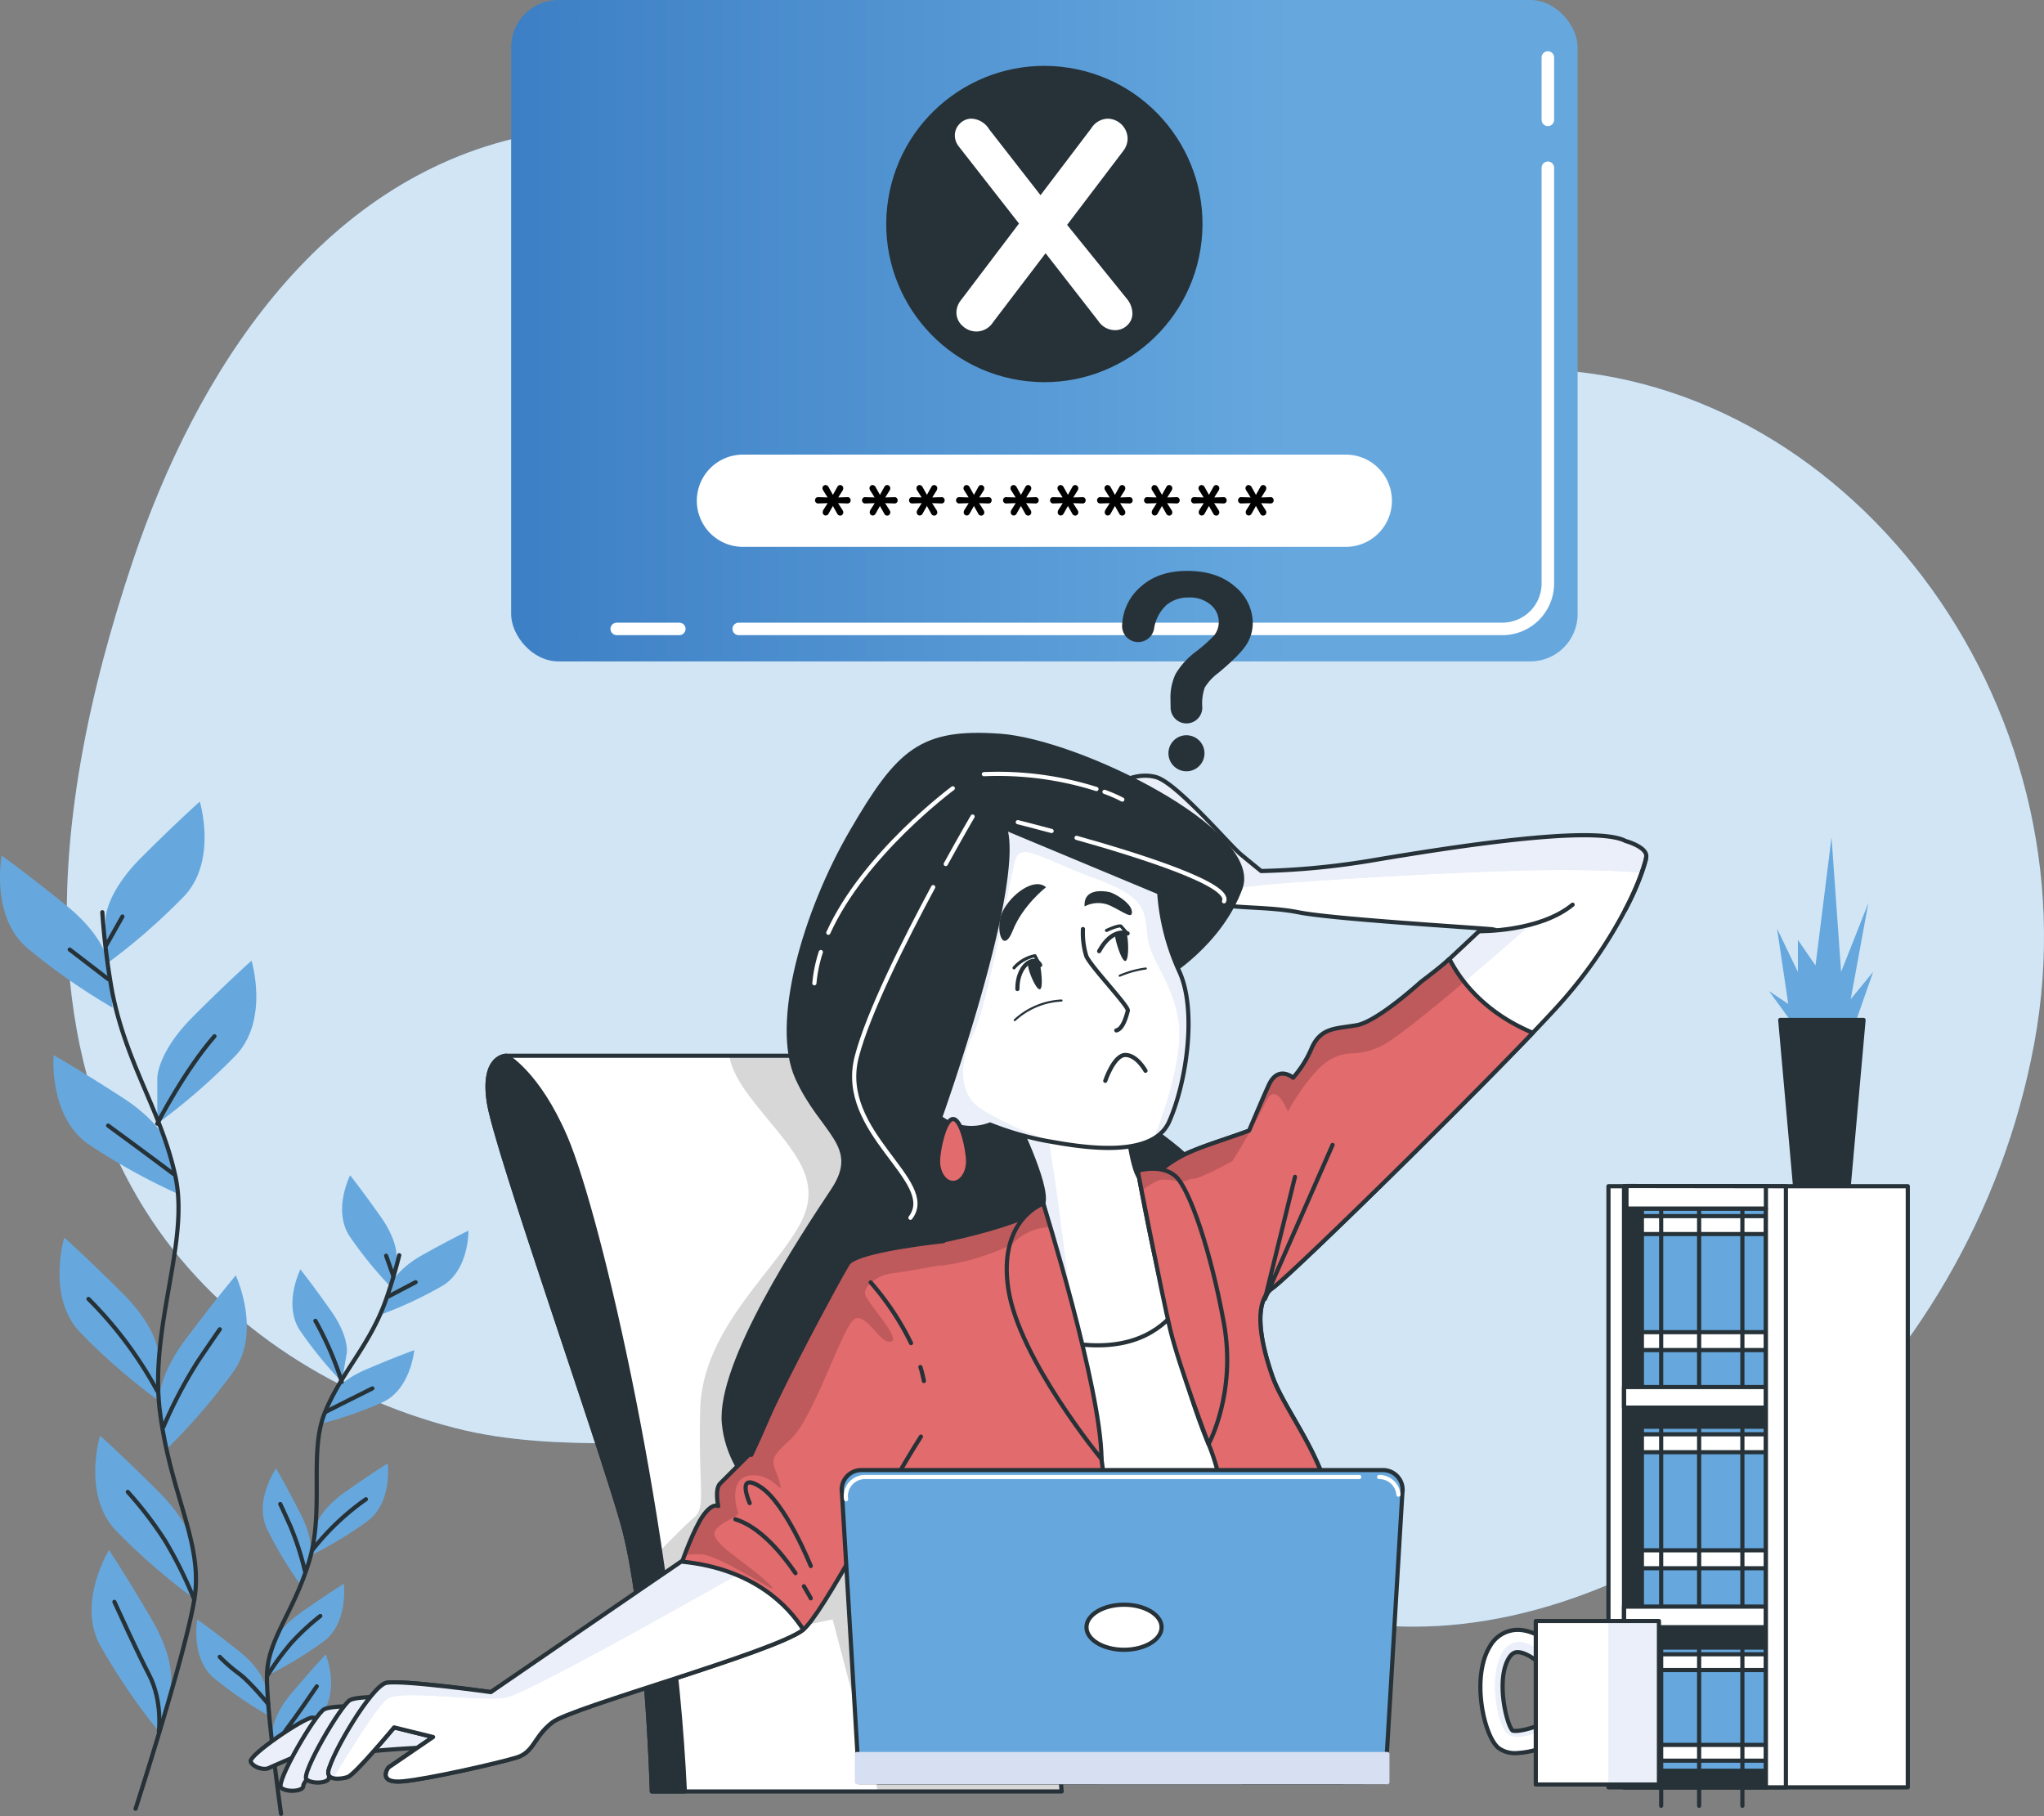 <svg xmlns="http://www.w3.org/2000/svg" xmlns:xlink="http://www.w3.org/1999/xlink" width="490.074" height="435.421" viewBox="0 0 490.074 435.421"><rect x="0" y="0" width="490.074" height="435.421" fill="#808080" stroke="none"/><defs><style>.a,.d,.h,.k{fill:#fff;}.a,.ae,.ag,.ah,.b,.e,.f,.g{stroke:#263238;}.a,.ae,.ag,.ah,.ak,.am,.b,.e,.f,.g,.n{stroke-linecap:round;stroke-linejoin:round;}.b,.p{fill:#c6ff00;}.c,.g{fill:#66a8de;}.d{opacity:0.7;}.ae,.ah,.am,.e,.n{fill:none;}.af,.an,.f{fill:#263238;}.i{clip-path:url(#a);}.ak,.j{fill:#d7dff2;}.k,.q{opacity:0.5;}.l{clip-path:url(#b);}.m{opacity:0.16;}.am,.n{stroke:#fff;}.o{clip-path:url(#c);}.r{clip-path:url(#d);}.ag,.s{fill:#e26b6d;}.t{clip-path:url(#e);}.u{clip-path:url(#f);}.v{clip-path:url(#g);}.w{clip-path:url(#h);}.x{clip-path:url(#i);}.y{clip-path:url(#j);}.z{clip-path:url(#k);}.aa{clip-path:url(#l);}.ab{clip-path:url(#m);}.ac{clip-path:url(#n);}.ad{clip-path:url(#o);}.ae{stroke-width:0.5px;}.ah{stroke-width:0.75px;}.ai{clip-path:url(#p);}.aj{clip-path:url(#q);}.ak{stroke:#d7dff2;}.al{fill:url(#r);}.am{stroke-width:3px;}.an{fill-rule:evenodd;}</style><clipPath id="a"><path class="a" d="M261.449,258.71c3.577-6.878,5.079-11.822,5.079-12.961,0-2.253-4.955-3.6-4.955-3.6-7.657-4.054-43.689,1.8-59.9,4.5a185.071,185.071,0,0,1-27.475,2.7s-2.251-1.8-4.955-4.054-15.313-17.115-20.268-18.467-9.459,1.8-9.459,1.8-8.107,4.955-6.756,5.854,21.169,18.016,26.124,21.17,15.313,1.8,24.321,3.6c7.756,1.55,39.185,3.467,46.393,4.054a26.136,26.136,0,0,0,16.214-1.352" transform="translate(-132.606 -226.495)"/></clipPath><clipPath id="b"><path class="a" d="M341.64,286.3a9.579,9.579,0,0,0-8.493-5.115H251.263s-5.919,0-4.143,11.246,26.044,79.906,31.962,100.623,7.1,64.517,7.1,64.517H384.44S376.568,352.985,341.64,286.3Z" transform="translate(-246.787 -281.188)"/></clipPath><clipPath id="c"><path class="a" d="M323.263,242.179a2.4,2.4,0,0,1-.017.257A2.416,2.416,0,0,0,323.263,242.179Zm-5.079,12.96a58.587,58.587,0,0,0,4.915-11.926A58.493,58.493,0,0,1,318.184,255.139Zm5.05-12.632c-.011.085-.023.171-.043.271C323.212,242.677,323.223,242.591,323.235,242.507Zm-.059.347c-.021.11-.044.225-.075.354C323.132,243.079,323.155,242.965,323.176,242.854Zm-4.991,12.286a111.955,111.955,0,0,1-16.991,23.971c-16.214,17.567-63.056,63.508-67.56,66.66s-3.154,12.161,0,21.169,14.863,22.07,14.412,36.483-4.955,36.483-4.5,40.987,11.711,19.817,11.711,19.817H139.047s14.476-18.4,14.476-24.7-19.881-87-20.781-92.851,2.7-9.909,9.908-10.36,34.681-6.3,36.033-10.809-7.206-21.619-7.206-21.619l27.025,1.352s1.35,11.71,3.152,13.962,4.5-2.251,10.809-5.4,18.467-5.856,22.971-9.459,47.743-44.14,47.743-44.14" transform="translate(-132.606 -242.179)"/></clipPath><clipPath id="d"><path class="a" d="M248.4,314.063c1.352-4.5-7.206-21.619-7.206-21.619l27.025,1.352s1.35,11.71,3.152,13.962,4.5-2.251,10.809-5.4c.481-.241,1-.478,1.547-.713l1.639,25.679s-2.367,24.86-30.779,20.125c-11.5-1.918-23.779-12.177-34.319-23.71C231.109,321.727,247.369,317.5,248.4,314.063Z" transform="translate(-220.268 -292.444)"/></clipPath><clipPath id="e"><path class="b" d="M154.762,314.625c1.8,2.253,4.5-2.251,10.809-5.4,3.987-1.994,10.309-3.807,15.562-5.782,1.487-3.517,3.447-8.114,4.707-10.884,2.251-4.953,5.854-1.8,5.854-1.8a26.2,26.2,0,0,0,4.5-7.207c2.253-4.953,5.856-4.5,10.81-5.4s15.313-10.36,15.313-10.36,4.848-3.631,6.859-5.511c2.326,4.595,7.918,12.67,19.992,17.709-19.254,20.124-58.337,58.351-62.431,61.217-4.5,3.152-3.154,12.161,0,21.169s14.863,22.07,14.412,36.483-4.955,36.483-4.5,40.987c.4,4.014,9.385,16.607,11.335,19.3l-4.578.518H179.574c.129-12.076.123-61.382-8.148-81.072C161.968,356.062,154.762,314.625,154.762,314.625Z" transform="translate(-154.762 -262.272)"/></clipPath><clipPath id="f"><path class="b" d="M214.454,303.735s5.6-1.722,9.045,1.293,8.614,18.52,11.629,35.317-3.688,28.913-3.688,28.913-7.081-18.575-9.234-27.62S214.454,303.735,214.454,303.735Z" transform="translate(-214.454 -303.245)"/></clipPath><clipPath id="g"><path class="b" d="M296.887,448.779h-52.51s14.476-18.4,14.476-24.7-19.881-87-20.781-92.851,2.7-9.909,9.908-10.36,34.681-6.3,36.033-10.809c0,0,10.36,36.482,13.963,61.255C301.066,392.553,297.863,436.646,296.887,448.779Z" transform="translate(-237.936 -310.055)"/></clipPath><clipPath id="h"><path class="b" d="M247.763,310.055s13.89,44.238,13.963,61.255c0,0-19.74-23.9-22.325-40.7S247.763,310.055,247.763,310.055Z" transform="translate(-239.006 -310.055)"/></clipPath><clipPath id="i"><path class="a" d="M394.784,418.556s-10.173.419-16.834,1.379a120.172,120.172,0,0,1-13.4,1.063s3.642-7.432,7.6-9.529,11.056-5.866,17.017-5.031,14.473,6.8,13.79,8.768S399.059,417.989,394.784,418.556Z" transform="translate(-364.546 -406.319)"/></clipPath><clipPath id="j"><path class="a" d="M409.8,414.581s-8.063-4.187-10.085-4.136-15.394,9.119-14.729,10.567,3.207,2.044,4.227,1.565c1.48-.694,10.489-4.526,10.489-4.526l5.9,1.382Z" transform="translate(-384.959 -410.445)"/></clipPath><clipPath id="k"><path class="a" d="M403.68,408.209s-10.759-.349-12.892.743S379,426.575,380.456,427.782s5.441.84,5.318-.49,8.892-10.206,8.892-10.206l7.01-1.541Z" transform="translate(-380.308 -408.156)"/></clipPath><clipPath id="l"><path class="a" d="M398.777,406.4s-10.888-.352-13.047.751-11.925,17.836-10.456,19.057,5.506.848,5.382-.5,9-10.328,9-10.328l7.093-1.559Z" transform="translate(-375.125 -406.347)"/></clipPath><clipPath id="m"><path class="b" d="M411.958,364.262c-7.878,12.141-23.7,42.9-28.325,46.369-7.206,5.4-55.376,18.512-60.02,22.107s-4.313,7.183-8.715,8.494-20.877,5.091-27.156,5.67-3.47-3.3-3.47-3.3l10.719-7.321-9.346-2.3s-9.364,11.267-11.116,11.881-4.856-.026-4.651-1.381c.338-2.226,10.332-20.4,13.878-21.181s25.081,2.21,25.081,2.21,45.16-30.459,45.97-31.541c0,0,2.7-7.657,4.955-10.809s3.6-2.253,3.6-2.253-.9-4.054.451-5.4l7.206-7.207.253.346c1.185-2.474,2.443-5.26,3.8-8.453,3.775-8.869,17.115-33.78,19.368-37.383,1.673-2.677,15.776-4.608,22.917-5.425" transform="translate(-269.869 -317.377)"/></clipPath><clipPath id="n"><path class="a" d="M351.018,418.491c-4.644,3.594-4.313,7.183-8.715,8.494s-20.877,5.091-27.156,5.67-3.471-3.3-3.471-3.3l10.72-7.322-9.346-2.3S303.687,431,301.935,431.612s-5.091.837-4.651-1.381c.856-4.305,10.332-20.4,13.878-21.181s25.081,2.21,25.081,2.21,41.141-28.267,45.642-31.29c17.473,1.679,25.806,10.834,29.275,16.317-.039.031-.082.069-.122.1C403.832,401.789,355.662,414.9,351.018,418.491Z" transform="translate(-297.244 -379.969)"/></clipPath><clipPath id="o"><path class="a" d="M237.573,236.73l36.973,15.426a54.484,54.484,0,0,0,4.747,18.793c4.369,9.254,1.821,26.74-2.377,36.178s-22.692,5.749-29.506,4.572a72.864,72.864,0,0,1-13.429-3.91,12.478,12.478,0,0,1-11.972-1.67S241.84,250.558,237.573,236.73Z" transform="translate(-222.01 -236.73)"/></clipPath><clipPath id="p"><path class="a" d="M158.571,422.861a21.659,21.659,0,0,0,7.736-1.844A2.674,2.674,0,1,0,164.2,416.1c-2.471,1.052-5.64,1.7-6.494,1.332-1.548-1.747-3.949-12.324-.848-17.363.691-1.124,1.343-1.331,1.773-1.39,1.755-.241,4.363,1.569,5.284,2.428a2.675,2.675,0,0,0,3.65-3.911c-.491-.458-4.929-4.459-9.649-3.818a7.705,7.705,0,0,0-5.613,3.887c-4.564,7.417-1.435,21.554,2.062,24.352A6.619,6.619,0,0,0,158.571,422.861Z" transform="translate(-150.023 -393.311)"/></clipPath><clipPath id="q"><rect class="a" width="29.527" height="39.19"/></clipPath><linearGradient id="r" x1="0.736" y1="0.413" x2="-0.373" y2="0.413" gradientUnits="objectBoundingBox"><stop offset="0" stop-color="#66a8de"/><stop offset="1" stop-color="#276ab7"/></linearGradient></defs><g transform="translate(0 0)"><g transform="translate(16.018 30.407)"><path class="c" d="M55.39,301.08c-2.454-32.608,5.136-66.666,15.3-97.023,15.095-45.091,44.4-91.329,93.751-102,28.46-6.154,57.419.441,81.814,15.859,23.466,14.832,41.767,33.987,70.606,37.7,29.178,3.755,59.119,2.243,88.452,2.243,75.408,0,136.609,79.222,121.308,161.746s-87.429,139.738-148.63,139.738c-55,0-100.24-33-152.474-41.853-25.9-4.392-51.917.805-77.547-5.776-29.8-7.652-57.813-25.912-74.319-52.346C62.4,341.351,56.927,321.5,55.39,301.08Z" transform="translate(-54.926 -99.769)"/><path class="d" d="M55.39,301.08c-2.454-32.608,5.136-66.666,15.3-97.023,15.095-45.091,44.4-91.329,93.751-102,28.46-6.154,57.419.441,81.814,15.859,23.466,14.832,41.767,33.987,70.606,37.7,29.178,3.755,59.119,2.243,88.452,2.243,75.408,0,136.609,79.222,121.308,161.746s-87.429,139.738-148.63,139.738c-55,0-100.24-33-152.474-41.853-25.9-4.392-51.917.805-77.547-5.776-29.8-7.652-57.813-25.912-74.319-52.346C62.4,341.351,56.927,321.5,55.39,301.08Z" transform="translate(-54.926 -99.769)"/></g><g transform="translate(0 192.185)"><g transform="translate(0)"><path class="c" d="M414.185,259.639s0-6.106,8.548-14.654,14.043-13.432,14.043-13.432,4.275,14.043-3.663,22.59a150.15,150.15,0,0,1-18.927,16.486Z" transform="translate(-388.879 -231.553)"/><path class="c" d="M404.079,290.7s0-6.106,8.548-14.654,14.043-13.432,14.043-13.432,4.273,14.043-3.663,22.59a150.247,150.247,0,0,1-18.927,16.486Z" transform="translate(-366.367 -224.483)"/><path class="c" d="M457.983,267.639s-.644-6.072-10.048-13.668S432.552,242.1,432.552,242.1s-2.767,14.416,6.03,22.077a150.267,150.267,0,0,0,20.562,14.392Z" transform="translate(-432.139 -229.153)"/><path class="c" d="M447.028,303.8s-1.279-5.97-11.429-12.538-16.546-10.192-16.546-10.192-1.236,14.627,8.316,21.322a150.261,150.261,0,0,0,21.962,12.153Z" transform="translate(-406.198 -220.283)"/><path class="c" d="M446.912,344.787s0-6.106-8.548-14.654S424.321,316.7,424.321,316.7s-4.275,14.044,3.663,22.59a150.135,150.135,0,0,0,18.927,16.486Z" transform="translate(-408.899 -212.173)"/><path class="c" d="M405.967,355.092s-.868-6.043,6.379-15.72,11.991-15.291,11.991-15.291,6.227,13.293-.416,22.881a150.134,150.134,0,0,1-16.392,19.007Z" transform="translate(-367.812 -210.493)"/><path class="c" d="M439.93,383.48s0-6.1-8.548-14.653-14.043-13.432-14.043-13.432-4.275,14.043,3.663,22.59a150.242,150.242,0,0,0,18.927,16.486Z" transform="translate(-393.346 -203.366)"/><path class="c" d="M439.606,410.6s1.547-5.907-4.557-16.341-10.183-16.552-10.183-16.552-7.692,12.5-2.178,22.782a150.135,150.135,0,0,0,14.135,20.742Z" transform="translate(-398.73 -198.287)"/><path class="e" d="M415.865,253.157a174.151,174.151,0,0,0,2.342,18.958c3.378,17.458,11.826,28.72,15.205,44.488s-6.322,36.083-3.725,56.336,10.481,31.516,8.23,45.031-14.079,50.121-14.079,50.121" transform="translate(-391.333 -226.636)"/><line class="e" x1="9.212" y1="7.069" transform="translate(16.716 35.474)"/><line class="e" y1="6.855" x2="3.856" transform="translate(25.499 27.547)"/><path class="e" d="M435.915,306.395s-7.713-5.783-15.638-11.568" transform="translate(-394.349 -217.151)"/><path class="e" d="M412.25,298.33s6.425-12.6,13.709-20.953" transform="translate(-374.538 -221.123)"/><path class="e" d="M439.913,350.746a95.423,95.423,0,0,0-16.494-22.065" transform="translate(-402.203 -209.446)"/><path class="e" d="M411.2,357.964a107.854,107.854,0,0,1,8.355-15.852c4.5-6.641,5.141-7.5,5.141-7.5" transform="translate(-371.993 -208.096)"/><path class="e" d="M432.133,392.2a102.561,102.561,0,0,0-6.946-14.045,89.877,89.877,0,0,0-9-11.783" transform="translate(-385.549 -200.867)"/><path class="e" d="M433.677,418.928s.9-7.312-2.31-13.523-6.855-14.353-8.355-17.567" transform="translate(-395.584 -195.982)"/></g><g transform="translate(47.07 89.588)"><path class="c" d="M389.7,324.595s.663-3.829-3.769-10.117-7.347-9.947-7.347-9.947-4.2,8.342-.156,14.563a95.556,95.556,0,0,0,10.08,12.393Z" transform="translate(-341.713 -304.531)"/><path class="c" d="M399.414,342.976s.662-3.829-3.77-10.117-7.347-9.947-7.347-9.947-4.2,8.342-.156,14.563a95.659,95.659,0,0,0,10.08,12.393Z" transform="translate(-363.34 -300.347)"/><path class="c" d="M364.559,328.6s1.064-3.738,7.785-7.481,10.936-5.775,10.936-5.775.169,9.34-6.179,13.189a95.6,95.6,0,0,1-14.456,6.792Z" transform="translate(-318.033 -302.07)"/><path class="c" d="M375.844,349.9s1.45-3.6,8.527-6.62,11.482-4.595,11.482-4.595-.811,9.306-7.529,12.468a95.59,95.59,0,0,1-15.091,5.237Z" transform="translate(-343.604 -296.758)"/><path class="c" d="M379.531,375.957s.663-3.829,6.951-8.261,10.264-6.9,10.264-6.9,1.156,9.271-4.75,13.769a95.609,95.609,0,0,1-13.658,8.283Z" transform="translate(-350.855 -291.725)"/><path class="c" d="M404.762,383.23s1.2-3.7-2.294-10.55-5.859-10.89-5.859-10.89-5.347,7.66-2.223,14.394a95.551,95.551,0,0,0,8.216,13.7Z" transform="translate(-377.475 -291.498)"/><path class="c" d="M418.214,407.4s-.443-3.861-6.468-8.645-9.854-7.474-9.854-7.474-1.682,9.19,3.957,14.018a95.541,95.541,0,0,0,13.164,9.049Z" transform="translate(-401.657 -284.786)"/><path class="c" d="M388.109,399.463s.663-3.829,6.951-8.261,10.265-6.9,10.265-6.9,1.155,9.271-4.75,13.769a95.659,95.659,0,0,1-13.66,8.283Z" transform="translate(-369.964 -286.374)"/><path class="c" d="M389.487,417.132s-.328-3.871,4.633-9.751,8.182-9.273,8.182-9.273,3.466,8.674-1.107,14.523A95.6,95.6,0,0,1,390.078,424.1Z" transform="translate(-371.259 -283.232)"/><path class="e" d="M407.888,320.144a110.545,110.545,0,0,1-3.526,11.634C400.348,342.359,393.828,348.5,390,358.025s.047,23.313-3.781,35.732-9.994,18.625-10.049,27.345,3.388,32.958,3.388,32.958" transform="translate(-359.241 -300.977)"/><line class="e" y1="3.433" x2="6.544" transform="translate(46.032 25.629)"/><line class="e" x1="1.674" y1="4.717" transform="translate(45.511 19.287)"/><path class="e" d="M381.4,351.708s5.464-2.79,11.063-5.557" transform="translate(-350.247 -295.058)"/><path class="e" d="M393.7,347.582a78.211,78.211,0,0,0-6.322-14.628" transform="translate(-358.823 -298.062)"/><path class="e" d="M382.671,379.843A60.714,60.714,0,0,1,395.41,367.8" transform="translate(-354.747 -290.131)"/><path class="e" d="M400.5,384.84a68.61,68.61,0,0,0-3.518-10.847c-2.1-4.653-2.41-5.26-2.41-5.26" transform="translate(-374.448 -289.918)"/><path class="e" d="M413.371,409.863s-4.337-5.317-7.037-7.307a37.594,37.594,0,0,1-4.57-3.972" transform="translate(-396.147 -283.124)"/><path class="e" d="M391.578,405.066a65.292,65.292,0,0,1,5.88-8.054,57.258,57.258,0,0,1,6.921-6.412" transform="translate(-374.651 -284.941)"/><path class="e" d="M392.267,422.682a16.648,16.648,0,0,1,2.917-8.229c2.69-3.548,5.857-8.257,7.146-10.109" transform="translate(-373.447 -281.813)"/></g></g><g transform="translate(385.649 200.743)"><g transform="translate(38.498)"><path class="c" d="M107.882,286.151l5.377-15.364-5.377,6.53,4.225-23.045-6.53,16.516-2.3-32.263-3.841,30.727-4.225-6.145v7.682l-4.993-10.37L92.9,278.469,88.293,275.4l7.3,9.986Z" transform="translate(-88.293 -238.524)"/><path class="f" d="M90.17,274.192h19.973l-3.6,40.329H93.765Z" transform="translate(-87.482 -230.405)"/></g><rect class="a" width="68.041" height="144.117" transform="translate(3.728 83.651)"/><rect class="a" width="37.749" height="144.117" transform="translate(0 83.651)"/><rect class="f" width="33.495" height="144.117" transform="translate(4.253 83.651)"/><g transform="translate(8.014 194.27)"><rect class="g" width="29.734" height="29.514"/><rect class="a" width="29.734" height="3.784" transform="translate(0 1.595)"/><rect class="a" width="29.734" height="3.784" transform="translate(0 23.32)"/><line class="e" y2="37.32" transform="translate(24.095 0.607)"/><line class="e" y2="37.32" transform="translate(13.726 0.607)"/><line class="e" y2="37.32" transform="translate(4.622 0.607)"/></g><g transform="translate(8.014 89.008)"><rect class="g" width="29.734" height="43.396"/><rect class="a" width="29.734" height="4.299" transform="translate(0 1.813)"/><rect class="a" width="29.734" height="4.299" transform="translate(0 29.631)"/><line class="e" y2="42.406" transform="translate(24.095 0.69)"/><line class="e" y2="42.406" transform="translate(13.726 0.69)"/><line class="e" y2="42.406" transform="translate(4.622 0.69)"/></g><g transform="translate(8.014 141.31)"><rect class="g" width="29.734" height="43.396"/><rect class="a" width="29.734" height="4.299" transform="translate(0 1.813)"/><rect class="a" width="29.734" height="4.299" transform="translate(0 29.631)"/><line class="e" y2="42.406" transform="translate(24.095 0.69)"/><line class="e" y2="42.406" transform="translate(13.726 0.69)"/><line class="e" y2="42.406" transform="translate(4.622 0.69)"/></g><rect class="a" width="34.02" height="4.934" transform="translate(3.728 131.804)"/><rect class="a" width="34.02" height="4.934" transform="translate(3.728 184.435)"/><line class="e" y2="144.117" transform="translate(3.728 83.651)"/><path class="a" d="M143.561,306.675V450.792h-4.8V312.032H105.334v-5.41Z" transform="translate(-101.017 -223.024)"/><line class="e" y1="5.358" transform="translate(37.749 83.651)"/></g><g transform="translate(60.086 176.196)"><g transform="translate(200.706 9.779)"><path class="h" d="M261.449,258.71c3.577-6.878,5.079-11.822,5.079-12.961,0-2.253-4.955-3.6-4.955-3.6-7.657-4.054-43.689,1.8-59.9,4.5a185.071,185.071,0,0,1-27.475,2.7s-2.251-1.8-4.955-4.054-15.313-17.115-20.268-18.467-9.459,1.8-9.459,1.8-8.107,4.955-6.756,5.854,21.169,18.016,26.124,21.17,15.313,1.8,24.321,3.6c7.756,1.55,39.185,3.467,46.393,4.054a26.136,26.136,0,0,0,16.214-1.352" transform="translate(-132.606 -226.495)"/><g class="i"><path class="j" d="M139.514,228.634s4.5-3.154,9.459-1.8,17.566,16.214,20.268,18.467,4.955,4.054,4.955,4.054a185.071,185.071,0,0,0,27.475-2.7c16.214-2.7,52.247-8.558,59.9-4.5,0,0,4.955,1.35,4.955,3.6a15.43,15.43,0,0,1-.981,3.721l-.673.242s-9-.948-28.415-.474-64.344,3.127-67.219,4.168c-1.3.47-9.935-1.5-19.58-4.885-7.332-6-16.023-13.446-16.9-14.033C131.406,233.588,139.514,228.634,139.514,228.634Z" transform="translate(-132.606 -226.495)"/><path class="k" d="M139.514,228.634s4.5-3.154,9.459-1.8,17.566,16.214,20.268,18.467,4.955,4.054,4.955,4.054a185.071,185.071,0,0,0,27.475-2.7c16.214-2.7,52.247-8.558,59.9-4.5,0,0,4.955,1.35,4.955,3.6a15.43,15.43,0,0,1-.981,3.721l-.673.242s-9-.948-28.415-.474-64.344,3.127-67.219,4.168c-1.3.47-9.935-1.5-19.58-4.885-7.332-6-16.023-13.446-16.9-14.033C131.406,233.588,139.514,228.634,139.514,228.634Z" transform="translate(-132.606 -226.495)"/></g><path class="e" d="M261.449,258.71c3.577-6.878,5.079-11.822,5.079-12.961,0-2.253-4.955-3.6-4.955-3.6-7.657-4.054-43.689,1.8-59.9,4.5a185.071,185.071,0,0,1-27.475,2.7s-2.251-1.8-4.955-4.054-15.313-17.115-20.268-18.467-9.459,1.8-9.459,1.8-8.107,4.955-6.756,5.854,21.169,18.016,26.124,21.17,15.313,1.8,24.321,3.6c7.756,1.55,39.185,3.467,46.393,4.054a26.136,26.136,0,0,0,16.214-1.352" transform="translate(-132.606 -226.495)"/></g><g transform="translate(56.806 76.921)"><path class="h" d="M341.64,286.3a9.579,9.579,0,0,0-8.493-5.115H251.263s-5.919,0-4.143,11.246,26.044,79.906,31.962,100.623,7.1,64.517,7.1,64.517H384.44S376.568,352.985,341.64,286.3Z" transform="translate(-246.787 -281.188)"/><g class="l"><path class="m" d="M268.435,281.188h28.388a9.579,9.579,0,0,1,8.493,5.115c34.928,66.681,42.8,171.271,42.8,171.271H304.061L293.2,416.314l-45.3,9.341c-.32-3.461-.69-6.984-1.115-10.454l.987-11.1s9.281-9.771,12.212-12.213.977-6.838,1.466-25.889,17.585-32.729,23.936-44.453-3.42-19.051-12.212-30.775C270.042,286.6,268.775,283.478,268.435,281.188Z" transform="translate(-210.462 -281.188)"/></g><path class="e" d="M341.64,286.3a9.579,9.579,0,0,0-8.493-5.115H251.263s-5.919,0-4.143,11.246,26.044,79.906,31.962,100.623,7.1,64.517,7.1,64.517H384.44S376.568,352.985,341.64,286.3Z" transform="translate(-246.787 -281.188)"/></g><path class="f" d="M339.061,300.72c8.278,19.316,25.817,95.75,28.629,156.854h-7.913s-1.183-43.8-7.1-64.517-30.187-89.377-31.962-100.623,4.143-11.246,4.143-11.246S332.424,285.237,339.061,300.72Z" transform="translate(-263.573 -204.267)"/><g transform="translate(113.415)"><path class="f" d="M317.448,276.387s13.062-7.657,18.016-21.169-38.735-35.132-57.651-36.482-24.323,3.6-35.582,22.97-18.917,45.942-13.062,59,15.764,16.214,8.558,27.025-27.475,41.437-26.123,55.85,15.313,27.025,35.581,28.375S294.478,401.15,317,381.332s16.665-49.093,8.558-58.552-20.269-13.062-21.17-22.52S317.448,276.387,317.448,276.387Z" transform="translate(-211.539 -218.528)"/><g transform="translate(21.756 9.359)"><path class="n" d="M290.82,248.248c-6.943,12.914-15.619,30.214-18.327,40.661-4.742,18.29,19.644,29.805,12.87,38.612" transform="translate(-262.332 -221.123)"/><path class="n" d="M270.617,234.468s-2.7,4.6-6.435,11.387" transform="translate(-232.684 -224.259)"/><path class="n" d="M295.369,260.938a33.807,33.807,0,0,0-1.549,7.471" transform="translate(-293.82 -218.235)"/><path class="n" d="M297.89,228.95s-21.328,15.764-29.846,34.634" transform="translate(-264.698 -225.515)"/><path class="n" d="M214.989,238.626c15.236,4.282,37.14,11.212,35.36,15.217" transform="translate(-152.128 -223.313)"/><path class="n" d="M248.749,235.571s3.259.805,8.107,2.107" transform="translate(-199.977 -224.008)"/><path class="n" d="M266.979,229.765a78.425,78.425,0,0,0-26.988-3.565" transform="translate(-199.349 -226.152)"/><path class="n" d="M239.214,231.5a34,34,0,0,0-4.277-1.857" transform="translate(-165.38 -225.357)"/></g></g><g transform="translate(143.971 29.034)"><path class="h" d="M323.263,242.179a2.4,2.4,0,0,1-.017.257A2.416,2.416,0,0,0,323.263,242.179Zm-5.079,12.96a58.587,58.587,0,0,0,4.915-11.926A58.493,58.493,0,0,1,318.184,255.139Zm5.05-12.632c-.011.085-.023.171-.043.271C323.212,242.677,323.223,242.591,323.235,242.507Zm-.059.347c-.021.11-.044.225-.075.354C323.132,243.079,323.155,242.965,323.176,242.854Zm-4.991,12.286a111.955,111.955,0,0,1-16.991,23.971c-16.214,17.567-63.056,63.508-67.56,66.66s-3.154,12.161,0,21.169,14.863,22.07,14.412,36.483-4.955,36.483-4.5,40.987,11.711,19.817,11.711,19.817H139.047s14.476-18.4,14.476-24.7-19.881-87-20.781-92.851,2.7-9.909,9.908-10.36,34.681-6.3,36.033-10.809-7.206-21.619-7.206-21.619l27.025,1.352s1.35,11.71,3.152,13.962,4.5-2.251,10.809-5.4,18.467-5.856,22.971-9.459,47.743-44.14,47.743-44.14" transform="translate(-132.606 -242.179)"/><g class="o"><g transform="translate(61.849 16.537)"><path class="p" d="M243.852,295.645c-2.253,3.927-4.492,7.472-4.492,7.472s-7.577,4.262-9.471,4.262-13.261,6.156-13.261,6.156-9.472-2.368-6.158-10.419a25.109,25.109,0,0,1,3.95-5.674c.563,3.575,1.474,8.248,2.545,9.585,1.8,2.253,4.5-2.251,10.809-5.405C231.895,299.565,238.5,297.7,243.852,295.645Z" transform="translate(-209.767 -246.547)"/><path class="j" d="M155.943,286.513c13.914-12.882,31.515-29.384,31.515-29.384L197.7,255.65l1.2.686s-28.889,25.573-35.046,28.415C160.033,286.513,158.037,286.274,155.943,286.513Z" transform="translate(-98.736 -255.65)"/><path class="p" d="M201.9,291.835q.5-.44,1.1-.985c-.56.929-.884,1.519-.884,1.519S202.044,292.159,201.9,291.835Z" transform="translate(-159.269 -247.638)"/></g><g class="q" transform="translate(61.849 16.537)"><path class="h" d="M243.852,295.645c-2.253,3.927-4.492,7.472-4.492,7.472s-7.577,4.262-9.471,4.262-13.261,6.156-13.261,6.156-9.472-2.368-6.158-10.419a25.109,25.109,0,0,1,3.95-5.674c.563,3.575,1.474,8.248,2.545,9.585,1.8,2.253,4.5-2.251,10.809-5.405C231.895,299.565,238.5,297.7,243.852,295.645Z" transform="translate(-209.767 -246.547)"/><path class="h" d="M155.943,286.513c13.914-12.882,31.515-29.384,31.515-29.384L197.7,255.65l1.2.686s-28.889,25.573-35.046,28.415C160.033,286.513,158.037,286.274,155.943,286.513Z" transform="translate(-98.736 -255.65)"/><path class="h" d="M201.9,291.835q.5-.44,1.1-.985c-.56.929-.884,1.519-.884,1.519S202.044,292.159,201.9,291.835Z" transform="translate(-159.269 -247.638)"/></g></g><path class="e" d="M323.263,242.179a2.4,2.4,0,0,1-.017.257A2.416,2.416,0,0,0,323.263,242.179Zm-5.079,12.96a58.587,58.587,0,0,0,4.915-11.926A58.493,58.493,0,0,1,318.184,255.139Zm5.05-12.632c-.011.085-.023.171-.043.271C323.212,242.677,323.223,242.591,323.235,242.507Zm-.059.347c-.021.11-.044.225-.075.354C323.132,243.079,323.155,242.965,323.176,242.854Zm-4.991,12.286a111.955,111.955,0,0,1-16.991,23.971c-16.214,17.567-63.056,63.508-67.56,66.66s-3.154,12.161,0,21.169,14.863,22.07,14.412,36.483-4.955,36.483-4.5,40.987,11.711,19.817,11.711,19.817H139.047s14.476-18.4,14.476-24.7-19.881-87-20.781-92.851,2.7-9.909,9.908-10.36,34.681-6.3,36.033-10.809-7.206-21.619-7.206-21.619l27.025,1.352s1.35,11.71,3.152,13.962,4.5-2.251,10.809-5.4,18.467-5.856,22.971-9.459,47.743-44.14,47.743-44.14" transform="translate(-132.606 -242.179)"/></g><path class="e" d="M147,258.032s14.383.269,22.419-6.349" transform="translate(147.544 -210.982)"/><g transform="translate(161.916 90.739)"><path class="h" d="M248.4,314.063c1.352-4.5-7.206-21.619-7.206-21.619l27.025,1.352s1.35,11.71,3.152,13.962,4.5-2.251,10.809-5.4c.481-.241,1-.478,1.547-.713l1.639,25.679s-2.367,24.86-30.779,20.125c-11.5-1.918-23.779-12.177-34.319-23.71C231.109,321.727,247.369,317.5,248.4,314.063Z" transform="translate(-220.268 -292.444)"/><g class="r"><path class="j" d="M253.016,295.511s1.635,9.155,2.943,19.292,2.289,17.657,2.289,17.657l-6-18.722-6.757-19.86S252.035,293.877,253.016,295.511Z" transform="translate(-224.121 -292.118)"/><path class="k" d="M253.016,295.511s1.635,9.155,2.943,19.292,2.289,17.657,2.289,17.657l-6-18.722-6.757-19.86S252.035,293.877,253.016,295.511Z" transform="translate(-224.121 -292.118)"/></g><path class="e" d="M248.4,314.063c1.352-4.5-7.206-21.619-7.206-21.619l27.025,1.352s1.35,11.71,3.152,13.962,4.5-2.251,10.809-5.4c.481-.241,1-.478,1.547-.713l1.639,25.679s-2.367,24.86-30.779,20.125c-11.5-1.918-23.779-12.177-34.319-23.71C231.109,321.727,247.369,317.5,248.4,314.063Z" transform="translate(-220.268 -292.444)"/></g><g transform="translate(212.697 53.7)"><g transform="translate(0.322)"><path class="s" d="M154.762,314.625c1.8,2.253,4.5-2.251,10.809-5.4,3.987-1.994,10.309-3.807,15.562-5.782,1.487-3.517,3.447-8.114,4.707-10.884,2.251-4.953,5.854-1.8,5.854-1.8a26.2,26.2,0,0,0,4.5-7.207c2.253-4.953,5.856-4.5,10.81-5.4s15.313-10.36,15.313-10.36,4.848-3.631,6.859-5.511c2.326,4.595,7.918,12.67,19.992,17.709-19.254,20.124-58.337,58.351-62.431,61.217-4.5,3.152-3.154,12.161,0,21.169s14.863,22.07,14.412,36.483-4.955,36.483-4.5,40.987c.4,4.014,9.385,16.607,11.335,19.3l-4.578.518H179.574c.129-12.076.123-61.382-8.148-81.072C161.968,356.062,154.762,314.625,154.762,314.625Z" transform="translate(-154.762 -262.272)"/><g class="t"><path class="m" d="M178.969,309.219c3.987-1.992,10.309-3.806,15.562-5.781,1.487-3.517,3.447-8.114,4.707-10.884,2.251-4.953,5.854-1.8,5.854-1.8a26.2,26.2,0,0,0,4.5-7.207c2.253-4.953,5.856-4.5,10.81-5.4s15.313-10.36,15.313-10.36,4.848-3.631,6.859-5.511a33.711,33.711,0,0,0,3.544,5.516c-8.049,6.8-16.942,14.023-20.048,15.457-6.158,2.842-7.578.474-12.314,3.316s-9.945,12.313-9.945,12.313-2.842-7.577-5.21-2.368a162.969,162.969,0,0,1-8.052,14.208s-7.577,4.262-9.471,4.262c-1.484,0-8.765,3.77-11.855,5.406-.69-3.59-1.068-5.757-1.068-5.757C169.962,316.877,172.664,312.373,178.969,309.219Z" transform="translate(-168.16 -262.272)"/></g><path class="e" d="M154.762,314.625c1.8,2.253,4.5-2.251,10.809-5.4,3.987-1.994,10.309-3.807,15.562-5.782,1.487-3.517,3.447-8.114,4.707-10.884,2.251-4.953,5.854-1.8,5.854-1.8a26.2,26.2,0,0,0,4.5-7.207c2.253-4.953,5.856-4.5,10.81-5.4s15.313-10.36,15.313-10.36,4.848-3.631,6.859-5.511c2.326,4.595,7.918,12.67,19.992,17.709-19.254,20.124-58.337,58.351-62.431,61.217-4.5,3.152-3.154,12.161,0,21.169s14.863,22.07,14.412,36.483-4.955,36.483-4.5,40.987c.4,4.014,9.385,16.607,11.335,19.3l-4.578.518H179.574c.129-12.076.123-61.382-8.148-81.072C161.968,356.062,154.762,314.625,154.762,314.625Z" transform="translate(-154.762 -262.272)"/></g><g transform="translate(0 50.299)"><path class="s" d="M214.454,303.735s5.6-1.722,9.045,1.293,8.614,18.52,11.629,35.317-3.688,28.913-3.688,28.913-7.081-18.575-9.234-27.62S214.454,303.735,214.454,303.735Z" transform="translate(-214.454 -303.245)"/><g class="u"><path class="m" d="M233.922,306.564s-4.045-.976-5.719-.417a16.423,16.423,0,0,0-3.905,2.371l-1.117-4.683a9.022,9.022,0,0,1,5.441-.9C231.411,303.5,233.922,306.564,233.922,306.564Z" transform="translate(-223.18 -303.344)"/></g><path class="e" d="M214.454,303.735s5.6-1.722,9.045,1.293,8.614,18.52,11.629,35.317-3.688,28.913-3.688,28.913-7.081-18.575-9.234-27.62S214.454,303.735,214.454,303.735Z" transform="translate(-214.454 -303.245)"/></g><path class="e" d="M201.084,306.258l-7.206,29.276L210.092,298.6" transform="translate(-163.379 -254.003)"/></g><g transform="translate(143.971 112.359)"><g transform="translate(0)"><path class="s" d="M296.887,448.779h-52.51s14.476-18.4,14.476-24.7-19.881-87-20.781-92.851,2.7-9.909,9.908-10.36,34.681-6.3,36.033-10.809c0,0,10.36,36.482,13.963,61.255C301.066,392.553,297.863,436.646,296.887,448.779Z" transform="translate(-237.936 -310.055)"/><g class="v"><path class="m" d="M262.884,320.395c5.906-.368,25.416-4.368,33.013-8.279l-2.756,6.382a55.306,55.306,0,0,1-16.021,5.559c-9.156,1.635-17.657,1.309-23.215,9.482-.091.134-.182.275-.273.413-.347-1.575-.577-2.681-.656-3.2C252.075,324.9,255.678,320.845,262.884,320.395Z" transform="translate(-252.84 -309.586)"/></g><path class="e" d="M296.887,448.779h-52.51s14.476-18.4,14.476-24.7-19.881-87-20.781-92.851,2.7-9.909,9.908-10.36,34.681-6.3,36.033-10.809c0,0,10.36,36.482,13.963,61.255C301.066,392.553,297.863,436.646,296.887,448.779Z" transform="translate(-237.936 -310.055)"/></g><g transform="translate(37.32)"><path class="s" d="M247.763,310.055s13.89,44.238,13.963,61.255c0,0-19.74-23.9-22.325-40.7S247.763,310.055,247.763,310.055Z" transform="translate(-239.006 -310.055)"/><g class="w" transform="translate(0)"><path class="m" d="M259.217,315.7a12.854,12.854,0,0,0-10.791,5.232s2.724-8.018,8.392-10.875Z" transform="translate(-248.061 -310.055)"/></g><path class="e" d="M247.763,310.055s13.89,44.238,13.963,61.255c0,0-19.74-23.9-22.325-40.7S247.763,310.055,247.763,310.055Z" transform="translate(-239.006 -310.055)"/></g></g><g transform="translate(0 121.347)"><g transform="translate(11.448 109.186)"><path class="h" d="M394.784,418.556s-10.173.419-16.834,1.379a120.172,120.172,0,0,1-13.4,1.063s3.642-7.432,7.6-9.529,11.056-5.866,17.017-5.031,14.473,6.8,13.79,8.768S399.059,417.989,394.784,418.556Z" transform="translate(-364.546 -406.319)"/><g class="x"><path class="j" d="M394.784,418.556s-10.173.419-16.834,1.379a120.172,120.172,0,0,1-13.4,1.063s3.642-7.432,7.6-9.529,11.056-5.866,17.017-5.031,14.473,6.8,13.79,8.768S399.059,417.989,394.784,418.556Z" transform="translate(-364.546 -406.319)"/><path class="k" d="M394.784,418.556s-10.173.419-16.834,1.379a120.172,120.172,0,0,1-13.4,1.063s3.642-7.432,7.6-9.529,11.056-5.866,17.017-5.031,14.473,6.8,13.79,8.768S399.059,417.989,394.784,418.556Z" transform="translate(-364.546 -406.319)"/></g><path class="e" d="M394.784,418.556s-10.173.419-16.834,1.379a120.172,120.172,0,0,1-13.4,1.063s3.642-7.432,7.6-9.529,11.056-5.866,17.017-5.031,14.473,6.8,13.79,8.768S399.059,417.989,394.784,418.556Z" transform="translate(-364.546 -406.319)"/></g><g transform="translate(0 114.25)"><path class="h" d="M409.8,414.581s-8.063-4.187-10.085-4.136-15.394,9.119-14.729,10.567,3.207,2.044,4.227,1.565c1.48-.694,10.489-4.526,10.489-4.526l5.9,1.382Z" transform="translate(-384.959 -410.445)"/><g class="y"><path class="j" d="M409.8,414.581s-8.063-4.187-10.085-4.136-15.394,9.119-14.729,10.567,3.835,2.622,4.227,1.565,10.489-4.526,10.489-4.526l5.9,1.382Z" transform="translate(-384.959 -410.445)"/><path class="k" d="M409.8,414.581s-8.063-4.187-10.085-4.136-15.394,9.119-14.729,10.567,3.835,2.622,4.227,1.565,10.489-4.526,10.489-4.526l5.9,1.382Z" transform="translate(-384.959 -410.445)"/></g><path class="e" d="M409.8,414.581s-8.063-4.187-10.085-4.136-15.394,9.119-14.729,10.567,3.207,2.044,4.227,1.565c1.48-.694,10.489-4.526,10.489-4.526l5.9,1.382Z" transform="translate(-384.959 -410.445)"/></g><g transform="translate(7.175 111.441)"><path class="h" d="M403.68,408.209s-10.759-.349-12.892.743S379,426.575,380.456,427.782s5.441.84,5.318-.49,8.892-10.206,8.892-10.206l7.01-1.541Z" transform="translate(-380.308 -408.156)"/><g class="z"><path class="j" d="M403.68,408.209s-10.759-.349-12.892.743S379,426.575,380.456,427.782s5.441.84,5.318-.49,8.892-10.206,8.892-10.206l7.01-1.541Z" transform="translate(-380.308 -408.156)"/><path class="k" d="M403.68,408.209s-10.759-.349-12.892.743S379,426.575,380.456,427.782s5.441.84,5.318-.49,8.892-10.206,8.892-10.206l7.01-1.541Z" transform="translate(-380.308 -408.156)"/></g><path class="e" d="M403.68,408.209s-10.759-.349-12.892.743S379,426.575,380.456,427.782s5.441.84,5.318-.49,8.892-10.206,8.892-10.206l7.01-1.541Z" transform="translate(-380.308 -408.156)"/></g><g transform="translate(13.257 109.221)"><path class="h" d="M398.777,406.4s-10.888-.352-13.047.751-11.925,17.836-10.456,19.057,5.506.848,5.382-.5,9-10.328,9-10.328l7.093-1.559Z" transform="translate(-375.125 -406.347)"/><g class="aa"><path class="j" d="M398.777,406.4s-10.888-.352-13.047.751-11.925,17.836-10.456,19.057,5.506.848,5.382-.5,9-10.328,9-10.328l7.093-1.559Z" transform="translate(-375.125 -406.347)"/><path class="k" d="M398.777,406.4s-10.888-.352-13.047.751-11.925,17.836-10.456,19.057,5.506.848,5.382-.5,9-10.328,9-10.328l7.093-1.559Z" transform="translate(-375.125 -406.347)"/></g><path class="e" d="M398.777,406.4s-10.888-.352-13.047.751-11.925,17.836-10.456,19.057,5.506.848,5.382-.5,9-10.328,9-10.328l7.093-1.559Z" transform="translate(-375.125 -406.347)"/></g><g transform="translate(18.601)"><g transform="translate(0.03)"><path class="s" d="M411.958,364.262c-7.878,12.141-23.7,42.9-28.325,46.369-7.206,5.4-55.376,18.512-60.02,22.107s-4.313,7.183-8.715,8.494-20.877,5.091-27.156,5.67-3.47-3.3-3.47-3.3l10.719-7.321-9.346-2.3s-9.364,11.267-11.116,11.881-4.856-.026-4.651-1.381c.338-2.226,10.332-20.4,13.878-21.181s25.081,2.21,25.081,2.21,45.16-30.459,45.97-31.541c0,0,2.7-7.657,4.955-10.809s3.6-2.253,3.6-2.253-.9-4.054.451-5.4l7.206-7.207.253.346c1.185-2.474,2.443-5.26,3.8-8.453,3.775-8.869,17.115-33.78,19.368-37.383,1.673-2.677,15.776-4.608,22.917-5.425" transform="translate(-269.869 -317.377)"/><g class="ab"><path class="m" d="M295.128,365.039c-5.885,5.232-3.923,5.232-2.615,9.81s-.981-1.635-6.539-1.309-3.925,7.52-3.27,8.829-6.866,2.943-5.559,5.885,8.829,7.194,13.079,11.444-11.117-6.866-16.348-7.193c-1.59-.1-2.906.1-4.007.074.889-2.352,2.787-7.1,4.444-9.423,2.251-3.154,3.6-2.253,3.6-2.253s-.9-4.054.451-5.4l7.206-7.207.253.346c1.185-2.474,2.443-5.26,3.8-8.453,3.775-8.869,17.115-33.78,19.368-37.383,1.673-2.677,15.776-4.608,22.917-5.425l-.656,5.685-.16.125s-8.829,1.634-11.772,1.962-6.539,2.943-6.212,4.9,8.828,10.791,6.212,11.444-5.559-6.539-8.5-5.559S301.015,359.808,295.128,365.039Z" transform="translate(-184.419 -317.377)"/></g><path class="e" d="M411.958,364.262c-7.878,12.141-23.7,42.9-28.325,46.369-7.206,5.4-55.376,18.512-60.02,22.107s-4.313,7.183-8.715,8.494-20.877,5.091-27.156,5.67-3.47-3.3-3.47-3.3l10.719-7.321-9.346-2.3s-9.364,11.267-11.116,11.881-4.856-.026-4.651-1.381c.338-2.226,10.332-20.4,13.878-21.181s25.081,2.21,25.081,2.21,45.16-30.459,45.97-31.541c0,0,2.7-7.657,4.955-10.809s3.6-2.253,3.6-2.253-.9-4.054.451-5.4l7.206-7.207.253.346c1.185-2.474,2.443-5.26,3.8-8.453,3.775-8.869,17.115-33.78,19.368-37.383,1.673-2.677,15.776-4.608,22.917-5.425" transform="translate(-269.869 -317.377)"/></g><g transform="translate(97.617 9.907)"><path class="e" d="M273.689,341.978a32.071,32.071,0,0,1,.837,3.343" transform="translate(-229.311 -321.684)"/><path class="e" d="M276.206,325.447A65.991,65.991,0,0,1,285.88,340" transform="translate(-243.754 -325.447)"/><path class="e" d="M313.194,384.627c-3.318-4.85-8.567-11.137-14.418-12.918" transform="translate(-298.776 -314.917)"/><path class="e" d="M297.432,387.683s-.59-1.15-1.647-2.892" transform="translate(-279.342 -311.94)"/><path class="e" d="M311.409,384.546s-6.03-15.074-12.06-18.951-2.584,3.877-2.584,3.877" transform="translate(-293.319 -316.556)"/></g><g transform="translate(0 76.838)"><path class="h" d="M351.018,418.491c-4.644,3.594-4.313,7.183-8.715,8.494s-20.877,5.091-27.156,5.67-3.471-3.3-3.471-3.3l10.72-7.322-9.346-2.3S303.687,431,301.935,431.612s-5.091.837-4.651-1.381c.856-4.305,10.332-20.4,13.878-21.181s25.081,2.21,25.081,2.21,41.141-28.267,45.642-31.29c17.473,1.679,25.806,10.834,29.275,16.317-.039.031-.082.069-.122.1C403.832,401.789,355.662,414.9,351.018,418.491Z" transform="translate(-297.244 -379.969)"/><g class="ac"><path class="j" d="M310.388,430.231c2.227-5.468,10.332-20.4,13.878-21.181s25.081,2.21,25.081,2.21,41.141-28.267,45.642-31.292a45.865,45.865,0,0,1,13.35,3.235c-6.494,3.662-49.783,28.2-55.23,29.324-5.8,1.192-25.135-1.951-28.537.333-2.162,1.452-8.559,11.654-12.933,18.894C310.372,431.54,309.939,431.335,310.388,430.231Z" transform="translate(-310.349 -379.969)"/><path class="k" d="M310.4,430.231c3.482-7.821,10.332-20.4,13.878-21.181s25.081,2.21,25.081,2.21S390.5,382.993,395,379.968a45.865,45.865,0,0,1,13.35,3.235c-6.494,3.662-49.783,28.2-55.23,29.324-5.8,1.192-25.135-1.951-28.537.333-2.162,1.452-8.559,11.654-12.933,18.894C310.387,431.54,309.919,431.32,310.4,430.231Z" transform="translate(-310.364 -379.969)"/></g><path class="e" d="M351.018,418.491c-4.644,3.594-4.313,7.183-8.715,8.494s-20.877,5.091-27.156,5.67-3.471-3.3-3.471-3.3l10.72-7.322-9.346-2.3S303.687,431,301.935,431.612s-5.091.837-4.651-1.381c.856-4.305,10.332-20.4,13.878-21.181s25.081,2.21,25.081,2.21,41.141-28.267,45.642-31.29c17.473,1.679,25.806,10.834,29.275,16.317-.039.031-.082.069-.122.1C403.832,401.789,355.662,414.9,351.018,418.491Z" transform="translate(-297.244 -379.969)"/></g></g></g><g transform="translate(164.825 22.344)"><g transform="translate(0.491)"><path class="h" d="M237.573,236.73l36.973,15.426a54.484,54.484,0,0,0,4.747,18.793c4.369,9.254,1.821,26.74-2.377,36.178s-22.692,5.749-29.506,4.572a72.864,72.864,0,0,1-13.429-3.91,12.478,12.478,0,0,1-11.972-1.67S241.84,250.558,237.573,236.73Z" transform="translate(-222.01 -236.73)"/><g class="ad"><path class="j" d="M237.573,236.73l36.973,15.426a54.484,54.484,0,0,0,4.747,18.793c4.369,9.254,1.821,26.74-2.377,36.178a8.606,8.606,0,0,1-3.253,3.74v-.714s6.866-17,5.559-26.811-6.867-14.714-7.52-20.927-.328-9.155-12.752-13.732-17.657-8.829-18.964-4.251-6.539,34.659-10.136,41.853-3.269,14.713,2.289,17.983a77.431,77.431,0,0,0,17.881,7.884c-.983-.167-1.868-.325-2.609-.453a72.864,72.864,0,0,1-13.429-3.91,12.478,12.478,0,0,1-11.972-1.67S241.84,250.558,237.573,236.73Z" transform="translate(-222.01 -236.73)"/><path class="k" d="M237.573,236.73l36.973,15.426a54.484,54.484,0,0,0,4.747,18.793c4.369,9.254,1.821,26.74-2.377,36.178a8.606,8.606,0,0,1-3.253,3.74v-.714s6.866-17,5.559-26.811-6.867-14.714-7.52-20.927-.328-9.155-12.752-13.732-17.657-8.829-18.964-4.251-6.539,34.659-10.136,41.853-3.269,14.713,2.289,17.983a77.431,77.431,0,0,0,17.881,7.884c-.983-.167-1.868-.325-2.609-.453a72.864,72.864,0,0,1-13.429-3.91,12.478,12.478,0,0,1-11.972-1.67S241.84,250.558,237.573,236.73Z" transform="translate(-222.01 -236.73)"/></g><path class="e" d="M237.573,236.73l36.973,15.426a54.484,54.484,0,0,0,4.747,18.793c4.369,9.254,1.821,26.74-2.377,36.178s-22.692,5.749-29.506,4.572a72.864,72.864,0,0,1-13.429-3.91,12.478,12.478,0,0,1-11.972-1.67S241.84,250.558,237.573,236.73Z" transform="translate(-222.01 -236.73)"/></g><path class="e" d="M233.872,256.441a19.126,19.126,0,0,0,.791,6.436c.983,2.491,10.253,12.1,9.971,13.137s-1.115,4.4-2.758,4.723" transform="translate(-199.133 -232.244)"/><path class="e" d="M256.448,263.659c-1.291-2.576-5.529-.059-5.469,5.743" transform="translate(-231.959 -230.83)"/><path class="e" d="M240.732,257.331s-3.609-1.593-6.827,4.257" transform="translate(-195.285 -232.086)"/><path class="ae" d="M258.026,270.4a17.883,17.883,0,0,0-11.21,4.7" transform="translate(-228.429 -229.066)"/><path class="ae" d="M236.6,264.147a24.058,24.058,0,0,0-6.25,1.731" transform="translate(-186.8 -230.49)"/><path class="af" d="M233.079,252.7a6.976,6.976,0,0,1,6.217-.149c3.3,1.581,5.33,3.333,5.107,1.3s-4.108-4.257-5.268-4.553S232.749,248.165,233.079,252.7Z" transform="translate(-197.94 -233.928)"/><path class="af" d="M261.046,248.41s-5.543,4.267-7.972,10.384-4.4-.574-2.428-4.586S258.156,245.929,261.046,248.41Z" transform="translate(-235.162 -234.239)"/><path class="ag" d="M265.056,303.679c0,2.86,1.613,5.179,3.6,5.179s3.6-2.319,3.6-5.179-1.613-10.134-3.6-10.134S265.056,300.817,265.056,303.679Z" transform="translate(-265.056 -223.799)"/><path class="af" d="M253.283,262.562a7.381,7.381,0,0,1,.33,1.155c.361,1.816.714,5.611-.064,5.766s-2.394-3.389-2.756-5.206a7.541,7.541,0,0,1-.129-1.083A22.962,22.962,0,0,1,253.283,262.562Z" transform="translate(-229.142 -230.85)"/><path class="af" d="M236.49,257.032a7.521,7.521,0,0,1,.27.976c.361,1.817.35,5.808-.428,5.963s-2.03-3.586-2.391-5.4a7.367,7.367,0,0,1-.142-1.343A7.019,7.019,0,0,1,236.49,257.032Z" transform="translate(-191.411 -232.121)"/><path class="ah" d="M257.236,263.94l-1.2-2.285a8.887,8.887,0,0,0-5.015,2.9" transform="translate(-232.802 -231.057)"/><path class="ah" d="M238.893,257.293l-1.257-1.439s-.528-.264-3.431,1.056" transform="translate(-193.814 -232.382)"/><path class="e" d="M240.059,284.822s-2.067-3.792-4.826-3.792-4.826,6.2-4.826,6.2" transform="translate(-190.319 -226.647)"/></g></g><g transform="translate(354.942 388.636)"><g transform="translate(0)"><g transform="translate(0 2.124)"><path class="h" d="M158.571,422.861a21.659,21.659,0,0,0,7.736-1.844A2.674,2.674,0,1,0,164.2,416.1c-2.471,1.052-5.64,1.7-6.494,1.332-1.548-1.747-3.949-12.324-.848-17.363.691-1.124,1.343-1.331,1.773-1.39,1.755-.241,4.363,1.569,5.284,2.428a2.675,2.675,0,0,0,3.65-3.911c-.491-.458-4.929-4.459-9.649-3.818a7.705,7.705,0,0,0-5.613,3.887c-4.564,7.417-1.435,21.554,2.062,24.352A6.619,6.619,0,0,0,158.571,422.861Z" transform="translate(-150.023 -393.311)"/><g class="ai"><path class="j" d="M153.9,398.721a5.05,5.05,0,0,1,3.65-2.99c3.067-.492,5.951,2.585,6.271,2.938a2.309,2.309,0,0,1,.266,2.558,2.642,2.642,0,0,1-1.291-.657c-.921-.859-3.528-2.669-5.284-2.428-.43.059-1.082.265-1.773,1.39-3.1,5.039-.7,15.616.848,17.363.854.365,4.023-.28,6.494-1.332a2.672,2.672,0,0,1,.955-.209,2.043,2.043,0,0,1-1.032,1.639,12.354,12.354,0,0,1-5.029,1.418,3.846,3.846,0,0,1-2.733-.955C152.969,415.3,150.935,404.427,153.9,398.721Z" transform="translate(-148.904 -392.772)"/><path class="k" d="M153.9,398.721a5.05,5.05,0,0,1,3.65-2.99c3.067-.492,5.951,2.585,6.271,2.938a2.309,2.309,0,0,1,.266,2.558,2.642,2.642,0,0,1-1.291-.657c-.921-.859-3.528-2.669-5.284-2.428-.43.059-1.082.265-1.773,1.39-3.1,5.039-.7,15.616.848,17.363.854.365,4.023-.28,6.494-1.332a2.672,2.672,0,0,1,.955-.209,2.043,2.043,0,0,1-1.032,1.639,12.354,12.354,0,0,1-5.029,1.418,3.846,3.846,0,0,1-2.733-.955C152.969,415.3,150.935,404.427,153.9,398.721Z" transform="translate(-148.904 -392.772)"/></g><path class="e" d="M158.571,422.861a21.659,21.659,0,0,0,7.736-1.844A2.674,2.674,0,1,0,164.2,416.1c-2.471,1.052-5.64,1.7-6.494,1.332-1.548-1.747-3.949-12.324-.848-17.363.691-1.124,1.343-1.331,1.773-1.39,1.755-.241,4.363,1.569,5.284,2.428a2.675,2.675,0,0,0,3.65-3.911c-.491-.458-4.929-4.459-9.649-3.818a7.705,7.705,0,0,0-5.613,3.887c-4.564,7.417-1.435,21.554,2.062,24.352A6.619,6.619,0,0,0,158.571,422.861Z" transform="translate(-150.023 -393.311)"/></g><g transform="translate(13.284)"><rect class="h" width="29.527" height="39.19"/><g class="aj"><rect class="j" width="12.094" height="39.19" transform="translate(17.433)"/><rect class="k" width="12.094" height="39.19" transform="translate(17.433)"/></g><rect class="e" width="29.527" height="39.19"/></g></g></g><g transform="translate(201.805 352.449)"><path class="g" d="M184.381,436.933H310.494l4.124-69.333a4.718,4.718,0,0,0-4.653-5.5H184.91a4.717,4.717,0,0,0-4.651,5.5Z" transform="translate(-180.192 -362.103)"/><g transform="translate(0.984 1.66)"><path class="n" d="M311.772,363.455H193.308a4.592,4.592,0,0,0-4.585,5.322" transform="translate(-188.658 -363.455)"/><path class="n" d="M185.642,367.683a4.617,4.617,0,0,0-4.637-4.228" transform="translate(-53.132 -363.455)"/></g><rect class="ak" width="127.186" height="6.756" transform="translate(3.652 68.074)"/><ellipse class="a" cx="9.008" cy="5.405" rx="9.008" ry="5.405" transform="translate(58.688 32.273)"/></g><g transform="translate(122.551 0)"><rect class="al" width="255.701" height="158.571" rx="11.331"/><g transform="translate(84.404 10.262)"><ellipse class="af" cx="37.912" cy="37.912" rx="37.912" ry="37.912" transform="translate(74.863 86.893) rotate(-170.871)"/><g transform="translate(21.975 18.193)"><path class="h" d="M254.729,130.436l12.622,16.215a4.845,4.845,0,0,0,4.011,2.232,4.142,4.142,0,0,0,2.946-1.169,3.836,3.836,0,0,0,1.239-2.912,5.673,5.673,0,0,0-1.256-3.348l-14.4-17.819,13.529-17.82a4.878,4.878,0,0,0,.976-2.895,4.853,4.853,0,0,0-4.742-4.742,4.776,4.776,0,0,0-3.941,2.266l-12.2,16.077-12.309-15.8a5.229,5.229,0,0,0-4.219-2.545,3.832,3.832,0,0,0-2.826,1.2,3.913,3.913,0,0,0-1.186,2.842,4.3,4.3,0,0,0,.942,2.615l14.439,18.483L234.4,141.734a4.757,4.757,0,0,0-1.047,2.893,4.218,4.218,0,0,0,1.466,3.226,4.734,4.734,0,0,0,7.323-.89Z" transform="translate(-232.967 -98.179)"/></g></g><path class="h" d="M193.342,185.9h144.54a11.058,11.058,0,0,0,11.057-11.057h0a11.058,11.058,0,0,0-11.057-11.058H193.342a11.058,11.058,0,0,0-11.058,11.058h0A11.058,11.058,0,0,0,193.342,185.9Z" transform="translate(-137.761 -54.791)"/><g transform="translate(72.866 116.291)"><path d="M211.4,177.055a.71.71,0,0,0,.52-.222.738.738,0,0,0,.222-.543,1.008,1.008,0,0,0-.145-.5l-1.1-1.716,2.249.066a.722.722,0,0,0,.565-.222.806.806,0,0,0,0-1.063.718.718,0,0,0-.565-.222l-2.217.066,1.042-1.651a1.142,1.142,0,0,0,.167-.543.746.746,0,0,0-.227-.555.733.733,0,0,0-.527-.221.721.721,0,0,0-.654.421l-1.074,1.929-1.03-1.851a.867.867,0,0,0-.744-.5.7.7,0,0,0-.514.216.727.727,0,0,0-.216.538.952.952,0,0,0,.144.487l1.086,1.728-2.25-.066a.718.718,0,0,0-.565.222.806.806,0,0,0,0,1.063.722.722,0,0,0,.565.222l2.272-.066-1.008,1.573a1.264,1.264,0,0,0-.189.621.743.743,0,0,0,.216.548.688.688,0,0,0,.5.217.8.8,0,0,0,.708-.476l1.02-1.807,1.019,1.807A.8.8,0,0,0,211.4,177.055Z" transform="translate(-103.945 -169.73)"/><path d="M220.58,177.055a.713.713,0,0,0,.522-.222.738.738,0,0,0,.222-.543,1.021,1.021,0,0,0-.145-.5l-1.1-1.716,2.25.066a.721.721,0,0,0,.565-.222.81.81,0,0,0,0-1.063.717.717,0,0,0-.565-.222l-2.216.066,1.041-1.651a1.143,1.143,0,0,0,.167-.543.743.743,0,0,0-.228-.555.73.73,0,0,0-.525-.221.72.72,0,0,0-.654.421l-1.075,1.929-1.03-1.851a.867.867,0,0,0-.743-.5.7.7,0,0,0-.516.216.732.732,0,0,0-.216.538.954.954,0,0,0,.145.487l1.085,1.728-2.249-.066a.719.719,0,0,0-.566.222.81.81,0,0,0,0,1.063.723.723,0,0,0,.566.222l2.271-.066-1.008,1.573a1.265,1.265,0,0,0-.189.621.743.743,0,0,0,.216.548.692.692,0,0,0,.5.217.8.8,0,0,0,.71-.476l1.019-1.807,1.019,1.807A.807.807,0,0,0,220.58,177.055Z" transform="translate(-124.395 -169.73)"/><path d="M229.759,177.055a.711.711,0,0,0,.522-.222.733.733,0,0,0,.222-.543,1.021,1.021,0,0,0-.145-.5l-1.1-1.716,2.25.066a.725.725,0,0,0,.566-.222.81.81,0,0,0,0-1.063.721.721,0,0,0-.566-.222l-2.216.066,1.041-1.651a1.129,1.129,0,0,0,.167-.543.743.743,0,0,0-.228-.555.73.73,0,0,0-.525-.221.72.72,0,0,0-.654.421l-1.075,1.929-1.03-1.851a.865.865,0,0,0-.743-.5.7.7,0,0,0-.516.216.732.732,0,0,0-.216.538.955.955,0,0,0,.145.487l1.085,1.728-2.249-.066a.721.721,0,0,0-.566.222.81.81,0,0,0,0,1.063.725.725,0,0,0,.566.222l2.271-.066-1.008,1.573a1.262,1.262,0,0,0-.188.621.738.738,0,0,0,.216.548.688.688,0,0,0,.5.217.8.8,0,0,0,.71-.476l1.019-1.807,1.02,1.807A.805.805,0,0,0,229.759,177.055Z" transform="translate(-144.844 -169.73)"/><path d="M238.941,177.055a.707.707,0,0,0,.519-.222.733.733,0,0,0,.222-.543,1.009,1.009,0,0,0-.145-.5l-1.1-1.716,2.248.066a.725.725,0,0,0,.566-.222.806.806,0,0,0,0-1.063.721.721,0,0,0-.566-.222l-2.216.066,1.041-1.651a1.129,1.129,0,0,0,.167-.543.745.745,0,0,0-.226-.555.736.736,0,0,0-.528-.221.719.719,0,0,0-.653.421L237.2,172.08l-1.03-1.851a.865.865,0,0,0-.743-.5.7.7,0,0,0-.514.216.728.728,0,0,0-.217.538.953.953,0,0,0,.144.487l1.086,1.728-2.249-.066a.721.721,0,0,0-.566.222.806.806,0,0,0,0,1.063.725.725,0,0,0,.566.222l2.271-.066-1.008,1.573a1.275,1.275,0,0,0-.188.621.738.738,0,0,0,.216.548.687.687,0,0,0,.5.217.8.8,0,0,0,.71-.476l1.019-1.807,1.02,1.807A.8.8,0,0,0,238.941,177.055Z" transform="translate(-165.294 -169.73)"/><path d="M248.12,177.055a.708.708,0,0,0,.521-.222.733.733,0,0,0,.222-.543,1.019,1.019,0,0,0-.144-.5l-1.1-1.716,2.249.066a.723.723,0,0,0,.566-.222.81.81,0,0,0,0-1.063.719.719,0,0,0-.566-.222l-2.216.066,1.042-1.651a1.14,1.14,0,0,0,.166-.543.746.746,0,0,0-.227-.555.735.735,0,0,0-.527-.221.72.72,0,0,0-.654.421l-1.075,1.929-1.03-1.851a.865.865,0,0,0-.741-.5.7.7,0,0,0-.516.216.727.727,0,0,0-.216.538.953.953,0,0,0,.144.487l1.086,1.728-2.25-.066a.717.717,0,0,0-.565.222.81.81,0,0,0,0,1.063.721.721,0,0,0,.565.222l2.272-.066-1.009,1.573a1.275,1.275,0,0,0-.188.621.738.738,0,0,0,.216.548.69.69,0,0,0,.5.217.8.8,0,0,0,.71-.476l1.018-1.807,1.02,1.807A.805.805,0,0,0,248.12,177.055Z" transform="translate(-185.744 -169.73)"/><path d="M257.3,177.055a.713.713,0,0,0,.522-.222.736.736,0,0,0,.22-.543,1.018,1.018,0,0,0-.142-.5l-1.1-1.716,2.249.066a.723.723,0,0,0,.566-.222.81.81,0,0,0,0-1.063.719.719,0,0,0-.566-.222l-2.216.066,1.042-1.651a1.15,1.15,0,0,0,.165-.543.745.745,0,0,0-.226-.555.733.733,0,0,0-.527-.221.723.723,0,0,0-.654.421l-1.074,1.929-1.03-1.851a.867.867,0,0,0-.743-.5.7.7,0,0,0-.516.216.727.727,0,0,0-.216.538.943.943,0,0,0,.145.487l1.085,1.728-2.25-.066a.718.718,0,0,0-.565.222.81.81,0,0,0,0,1.063.722.722,0,0,0,.565.222l2.272-.066-1.008,1.573a1.265,1.265,0,0,0-.189.621.738.738,0,0,0,.216.548.688.688,0,0,0,.5.217.794.794,0,0,0,.708-.476l1.02-1.807,1.019,1.807A.8.8,0,0,0,257.3,177.055Z" transform="translate(-206.193 -169.73)"/><path d="M266.48,177.055a.713.713,0,0,0,.522-.222.737.737,0,0,0,.221-.543,1.019,1.019,0,0,0-.144-.5l-1.1-1.716,2.25.066a.72.72,0,0,0,.563-.222.806.806,0,0,0,0-1.063.716.716,0,0,0-.563-.222l-2.217.066,1.042-1.651a1.153,1.153,0,0,0,.166-.543.746.746,0,0,0-.227-.555.73.73,0,0,0-.525-.221.72.72,0,0,0-.654.421l-1.075,1.929-1.03-1.851a.867.867,0,0,0-.743-.5.7.7,0,0,0-.516.216.728.728,0,0,0-.216.538.954.954,0,0,0,.145.487l1.085,1.728-2.25-.066a.718.718,0,0,0-.565.222.81.81,0,0,0,0,1.063.722.722,0,0,0,.565.222l2.272-.066-1.008,1.573a1.265,1.265,0,0,0-.189.621.743.743,0,0,0,.216.548.69.69,0,0,0,.5.217.794.794,0,0,0,.708-.476l1.02-1.807,1.019,1.807A.8.8,0,0,0,266.48,177.055Z" transform="translate(-226.643 -169.73)"/><path d="M275.661,177.055a.713.713,0,0,0,.522-.222.732.732,0,0,0,.221-.543,1.019,1.019,0,0,0-.144-.5l-1.1-1.716,2.25.066a.724.724,0,0,0,.565-.222.81.81,0,0,0,0-1.063.72.72,0,0,0-.565-.222l-2.216.066,1.041-1.651a1.14,1.14,0,0,0,.166-.543.742.742,0,0,0-.227-.555.73.73,0,0,0-.525-.221.72.72,0,0,0-.654.421l-1.075,1.929-1.03-1.851a.867.867,0,0,0-.743-.5.7.7,0,0,0-.516.216.732.732,0,0,0-.216.538.955.955,0,0,0,.145.487l1.085,1.728-2.249-.066a.719.719,0,0,0-.566.222.81.81,0,0,0,0,1.063.723.723,0,0,0,.566.222l2.271-.066-1.008,1.573a1.265,1.265,0,0,0-.189.621.739.739,0,0,0,.217.548.685.685,0,0,0,.5.217.794.794,0,0,0,.708-.476l1.02-1.807,1.02,1.807A.8.8,0,0,0,275.661,177.055Z" transform="translate(-247.094 -169.73)"/><path d="M284.84,177.055a.711.711,0,0,0,.522-.222.732.732,0,0,0,.221-.543,1.019,1.019,0,0,0-.144-.5l-1.1-1.716,2.249.066a.724.724,0,0,0,.565-.222.806.806,0,0,0,0-1.063.72.72,0,0,0-.565-.222l-2.216.066,1.041-1.651a1.14,1.14,0,0,0,.166-.543.742.742,0,0,0-.227-.555.73.73,0,0,0-.525-.221.72.72,0,0,0-.654.421L283.1,172.08l-1.03-1.851a.865.865,0,0,0-.741-.5.7.7,0,0,0-.517.216.732.732,0,0,0-.216.538.955.955,0,0,0,.145.487l1.085,1.728-2.249-.066a.721.721,0,0,0-.566.222.81.81,0,0,0,0,1.063.725.725,0,0,0,.566.222l2.271-.066-1.008,1.573a1.263,1.263,0,0,0-.188.621.738.738,0,0,0,.216.548.686.686,0,0,0,.5.217.8.8,0,0,0,.71-.476l1.019-1.807,1.02,1.807A.8.8,0,0,0,284.84,177.055Z" transform="translate(-267.543 -169.73)"/><path d="M294.021,177.055a.708.708,0,0,0,.52-.222.732.732,0,0,0,.221-.543,1.007,1.007,0,0,0-.144-.5l-1.1-1.716,2.249.066a.722.722,0,0,0,.565-.222.806.806,0,0,0,0-1.063.718.718,0,0,0-.565-.222l-2.216.066,1.042-1.651a1.15,1.15,0,0,0,.164-.543.745.745,0,0,0-.226-.555.735.735,0,0,0-.527-.221.72.72,0,0,0-.654.421l-1.075,1.929-1.03-1.851a.865.865,0,0,0-.742-.5.7.7,0,0,0-.516.216.727.727,0,0,0-.216.538.953.953,0,0,0,.144.487l1.086,1.728-2.25-.066a.721.721,0,0,0-.566.222.81.81,0,0,0,0,1.063.725.725,0,0,0,.566.222l2.271-.066-1.008,1.573a1.275,1.275,0,0,0-.188.621.738.738,0,0,0,.216.548.687.687,0,0,0,.5.217.8.8,0,0,0,.71-.476l1.019-1.807,1.02,1.807A.8.8,0,0,0,294.021,177.055Z" transform="translate(-287.992 -169.73)"/></g><line class="am" x1="15.007" transform="translate(25.316 150.777)"/><path class="am" d="M345.823,107.768v99.657a10.894,10.894,0,0,1-10.894,10.894h-183.1" transform="translate(-97.257 -67.542)"/><line class="am" y2="14.953" transform="translate(248.565 13.783)"/></g><g transform="translate(264.074 135.673)"><path class="an" d="M24.194,33.964h0a3.8,3.8,0,0,1-7.6,0h0c-.02-1.094-.031-1.753-.031-2a13.181,13.181,0,0,1,1.226-6.059,18.521,18.521,0,0,1,4.871-5.349,35.607,35.607,0,0,0,4.377-3.89,5.194,5.194,0,0,0,1.105-3.212,5.326,5.326,0,0,0-1.957-4.144,7.608,7.608,0,0,0-5.256-1.733,8.014,8.014,0,0,0-5.338,1.813,9.7,9.7,0,0,0-2.947,5.543h0a3.861,3.861,0,0,1-7.66-.972h0a12.752,12.752,0,0,1,4.54-9.046Q13.735,1.192,20.577,1.2q7.2,0,11.457,3.759A11.348,11.348,0,0,1,36.289,13.7,9.6,9.6,0,0,1,34.73,18.93q-1.565,2.459-6.677,6.717a12.7,12.7,0,0,0-3.283,3.534,11.87,11.87,0,0,0-.576,4.782Zm-3.8,6.639a4.32,4.32,0,1,1-4.32,4.32A4.32,4.32,0,0,1,20.395,40.6Z" transform="translate(0)"/></g></g></svg>